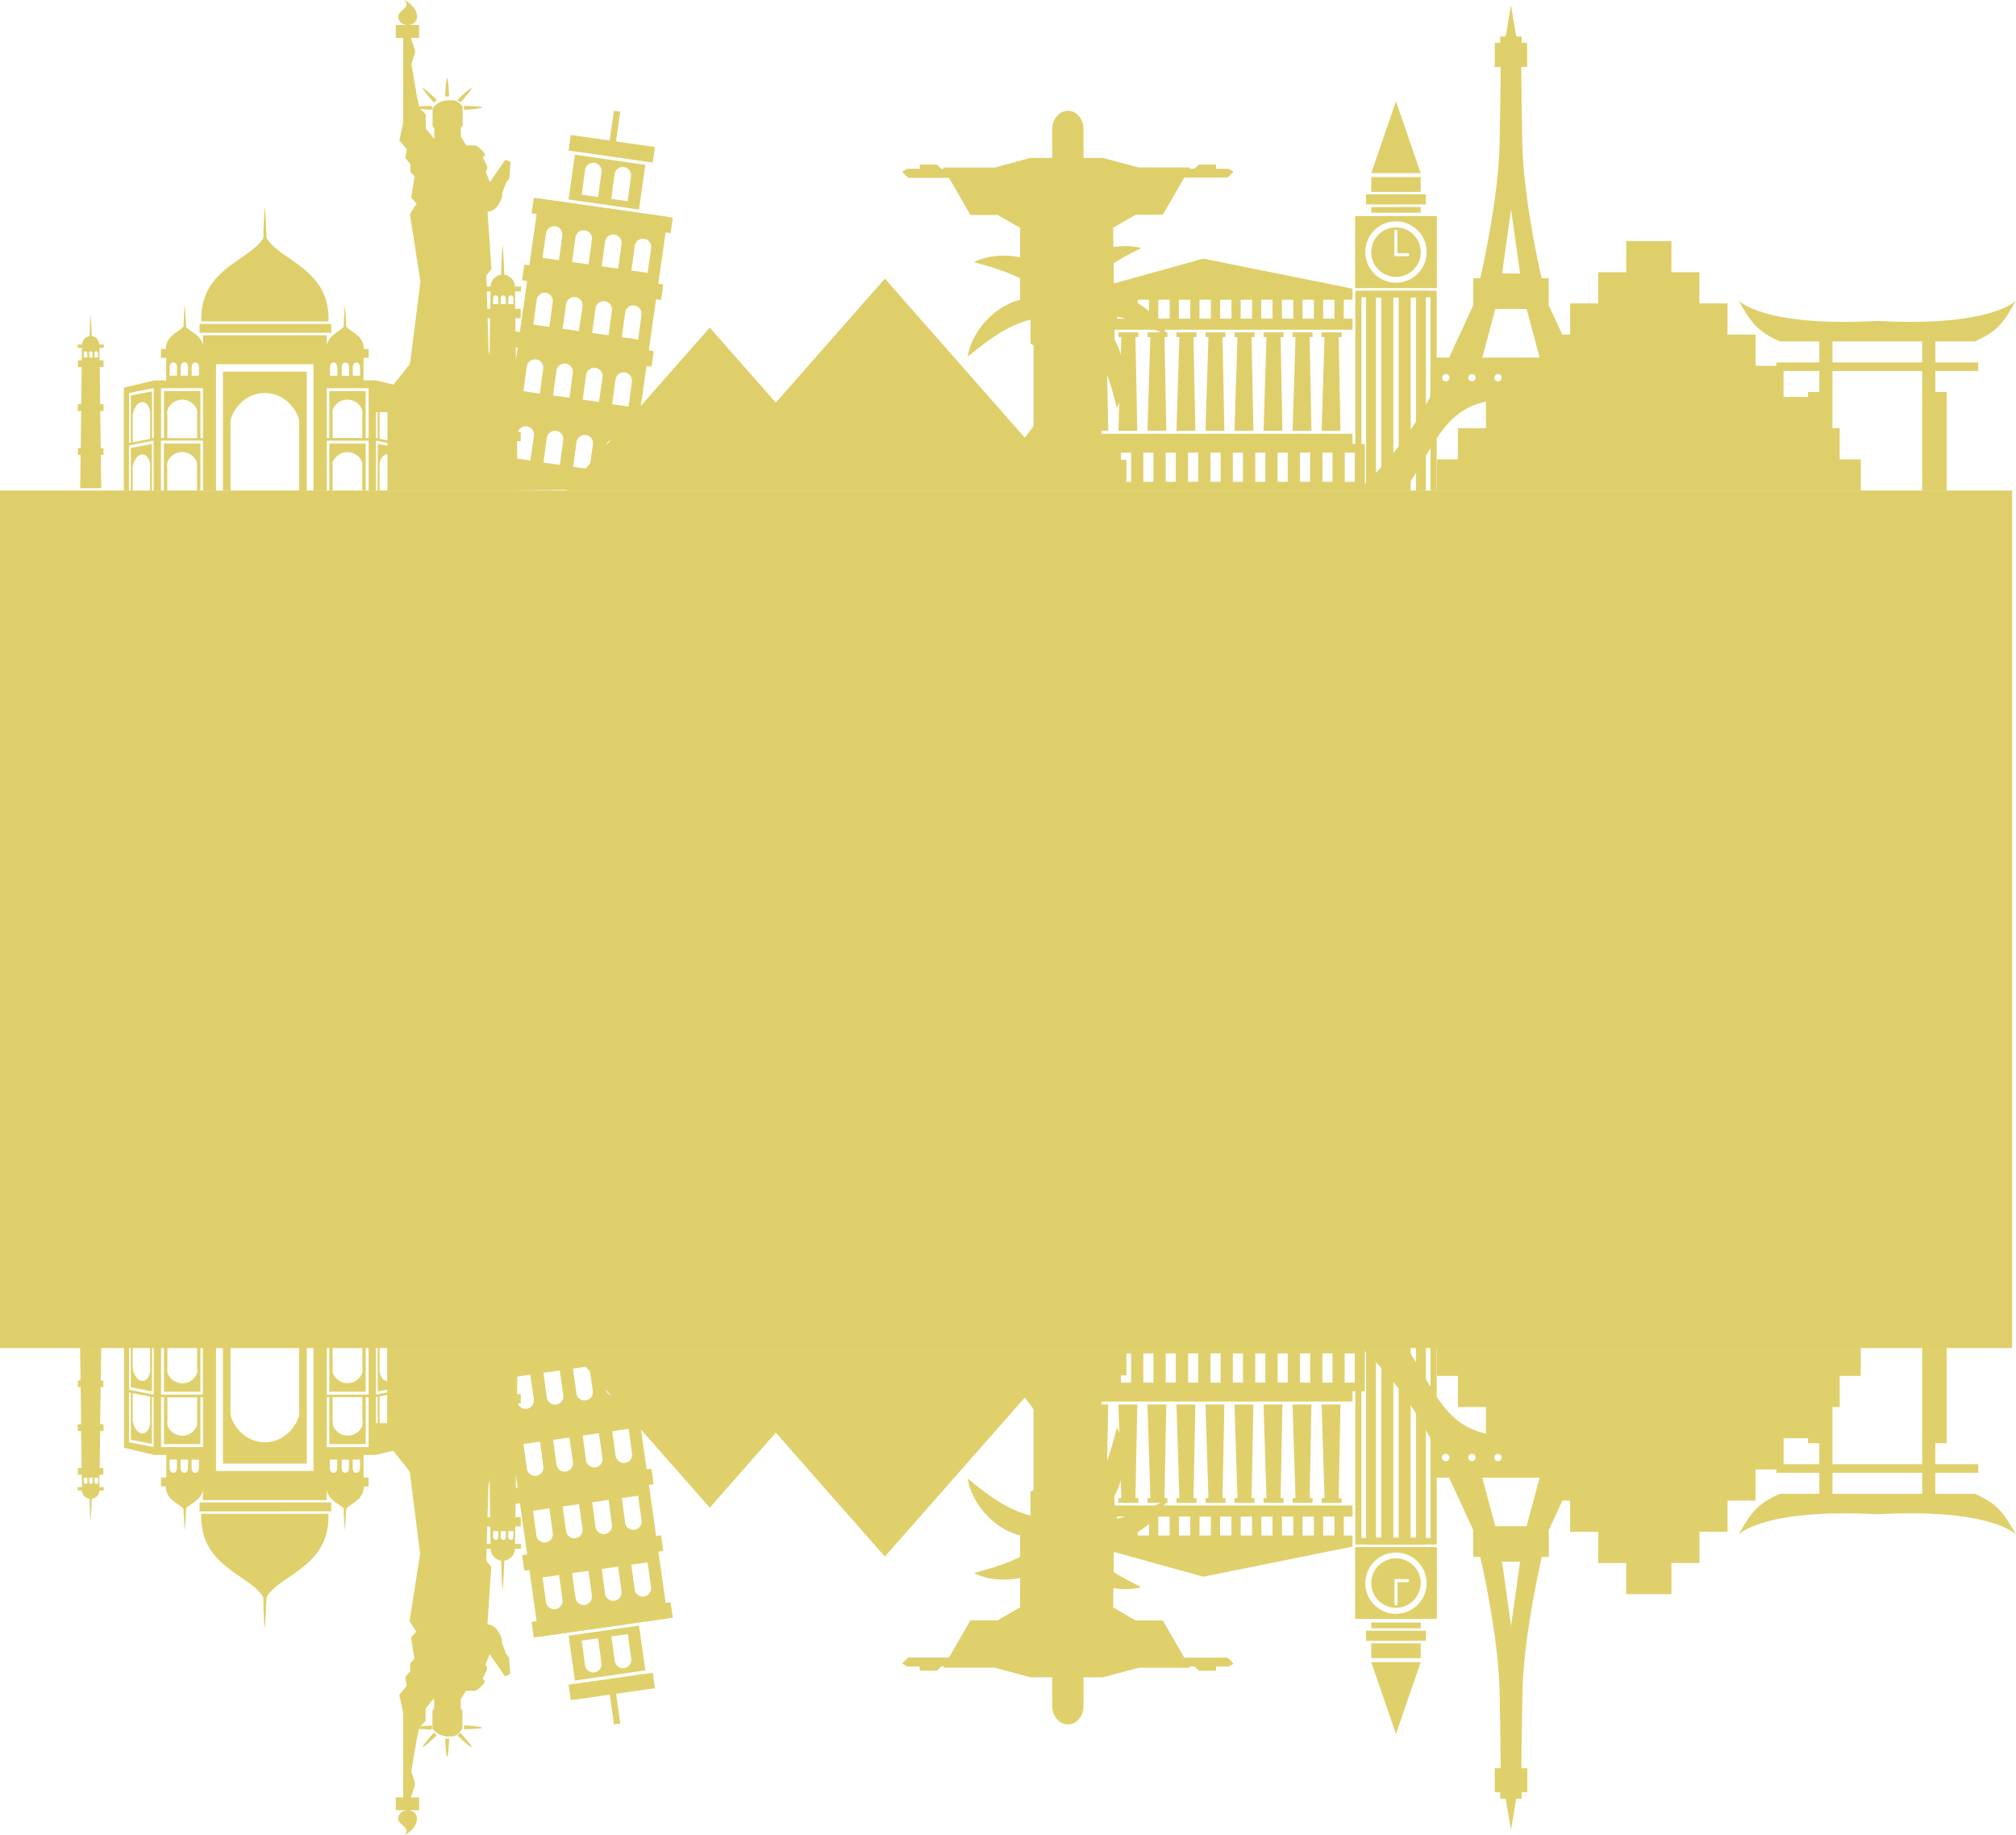<svg xmlns="http://www.w3.org/2000/svg" viewBox="0 0 597.26 543.57"><defs><style>.cls-1,.cls-2{fill:#dfcf6b;}.cls-1,.cls-3{fill-rule:evenodd;}.cls-3,.cls-4{fill:#dfd06b;}</style></defs><title>Asset 1</title><g id="Layer_2" data-name="Layer 2"><g id="Layer_2-2" data-name="Layer 2"><polygon class="cls-1" points="425.69 136.05 431.92 136.05 431.92 126.82 440.23 126.82 440.23 117.58 448.54 117.58 448.54 108.35 456.85 108.35 456.85 99.11 465.16 99.11 465.16 89.87 473.47 89.87 473.47 80.64 481.78 80.64 481.78 71.4 495.17 71.4 495.17 80.64 503.48 80.64 503.48 89.87 511.79 89.87 511.79 99.11 520.1 99.11 520.1 108.35 528.41 108.35 528.41 117.58 536.72 117.58 536.72 126.82 545.03 126.82 545.03 136.05 551.27 136.05 551.27 145.29 425.69 145.29 425.69 136.05"/><path class="cls-1" d="M406.25,52.44H420.9v4.4H406.25v-4.4Zm-3.81,33.68h2.27v-.07h17.73v.07h3.19v59.17h-1.84V88.06h-1.35v57.23H419.5V88.15h-1.57v57.14h-3.57V88.15h-1.57v57.14h-3.57V88.15h-1.57v57.14h-2.94V88.06h-1.36v57.23h-1.83V86.12Zm11.13-18.76a7.33,7.33,0,1,1-7.32,7.32,7.33,7.33,0,0,1,7.32-7.32ZM417,75h-3V68.6a.46.46,0,1,0-.91,0v7.28H417a.46.46,0,1,0,0-.92ZM406.25,51.27,413.57,30l7.33,21.29Zm-1.54,6.29h17.73v3H404.71v-3ZM401.46,64V85.33h24.23V64Zm12.11,1.57a9.08,9.08,0,1,0,9.08,9.07,9.07,9.07,0,0,0-9.08-9.07Zm7.33-4.29V63H406.25V61.32Z"/><path class="cls-1" d="M316.38,32.81c-2.57,0-4.66,2.47-4.66,5.51v8.45h-6.41l-10.67,2.86H279.42l.23.4h-.74l-1.34-1.28h-5.08V50h-3.71l-1.51.87,1.8,1.8h12.09l6.35,11h8.06l6.65,3.83V91.41l3.07,1.77v8.57l.92.54v29.2H302.9v4.71h-4.07v9.09h34.88V136.2h-4.07v-4.71h-3.32V113.9l.68.39v-9.54l2.05-1.5,1.17-1-.44-34.81,6.65-3.83h8.06l6.35-11h12.84l1.8-1.8L364,50h-3.72V48.75h-5.08L353.84,50h-1.49l.24-.4H337.37L326.7,46.77H321V38.33h0C321,35.28,319,32.81,316.38,32.81Z"/><path class="cls-1" d="M159.64,58.8l38.2,5.45-11.5,80.67-39,.37L159.64,58.8Zm-7.37,76.91,4.86.69,1.05-7.32a2.47,2.47,0,0,0-2.09-2.78h0a2.47,2.47,0,0,0-2.78,2.09l-1,7.32Zm8.45-59.33,4.87.69,1-7.32A2.47,2.47,0,0,0,164.54,67h0a2.46,2.46,0,0,0-2.77,2.08l-1.05,7.33Zm8.77,1.25,4.86.69,1-7.32a2.45,2.45,0,0,0-2.08-2.78h0a2.46,2.46,0,0,0-2.78,2.08l-1,7.33Zm8.77,1.24,4.86.7,1-7.33a2.46,2.46,0,0,0-2.08-2.77h0a2.46,2.46,0,0,0-2.78,2.08l-1,7.32ZM187,80.12l4.86.69,1.05-7.32a2.46,2.46,0,0,0-2.09-2.77h0a2.47,2.47,0,0,0-2.77,2.09l-1,7.32Zm-29.11,16,4.86.7,1-7.33a2.46,2.46,0,0,0-2.08-2.77h0A2.47,2.47,0,0,0,159,88.83l-1,7.32Zm8.76,1.25,4.86.7,1.05-7.33A2.46,2.46,0,0,0,170.49,88h0a2.45,2.45,0,0,0-2.77,2.08l-1.05,7.32Zm8.77,1.25,4.86.69,1-7.32a2.45,2.45,0,0,0-2.08-2.77h0a2.47,2.47,0,0,0-2.78,2.09l-1,7.32Zm8.77,1.25,4.86.69,1-7.32A2.47,2.47,0,0,0,188,90.49h0a2.47,2.47,0,0,0-2.78,2.09l-1,7.32Zm-29.12,16,4.86.7,1-7.33a2.45,2.45,0,0,0-2.08-2.77h0a2.46,2.46,0,0,0-2.78,2.08l-1,7.32Zm8.77,1.25,4.86.69,1-7.32a2.47,2.47,0,0,0-2.08-2.78h0a2.46,2.46,0,0,0-2.77,2.09l-1,7.32Zm8.76,1.25,4.86.69,1.05-7.32a2.47,2.47,0,0,0-2.09-2.78h0a2.47,2.47,0,0,0-2.78,2.09l-1,7.32ZM161,137l4.86.69,1-7.32a2.47,2.47,0,0,0-2.08-2.78h0a2.47,2.47,0,0,0-2.78,2.09L161,137Zm8.76,1.25,4.86.69,1.05-7.32a2.47,2.47,0,0,0-2.09-2.78h0a2.46,2.46,0,0,0-2.77,2.09l-1,7.32Zm8.77,1.25,4.86.69,1-7.32a2.46,2.46,0,0,0-2.08-2.78h0a2.47,2.47,0,0,0-2.78,2.08l-1,7.33Zm2.82-19.78,4.86.69,1-7.32a2.47,2.47,0,0,0-2.08-2.78h0a2.47,2.47,0,0,0-2.78,2.09Z"/><path class="cls-1" d="M149.69,117.93l41.18,5.87-.65,4.6L149,122.53l.66-4.6Zm8.45-59.34,41.19,5.87-.66,4.61L157.49,63.2l.65-4.61Zm-2.81,19.78,41.18,5.87-.66,4.6L154.67,83l.66-4.61Zm-2.82,19.78L193.69,104l-.65,4.6-41.19-5.86Z"/><path class="cls-1" d="M170.33,45.82l20.86,3L189.3,62.07l-20.86-3,1.89-13.28Zm2,11.83,4.86.69,1-7.32a2.47,2.47,0,0,0-2.08-2.78h0a2.47,2.47,0,0,0-2.78,2.08l-1,7.33Zm8.76,1.25,4.86.69,1-7.32a2.47,2.47,0,0,0-2.09-2.78h0a2.46,2.46,0,0,0-2.77,2.08Z"/><rect class="cls-2" x="178.9" y="31.47" width="4.65" height="25.18" transform="translate(112.05 217.26) rotate(-81.89)"/><rect class="cls-2" x="177.19" y="36.87" width="9.85" height="1.9" transform="translate(119.02 212.79) rotate(-81.9)"/><path class="cls-1" d="M556.18,101.12H542.89v6.23h26.58v-6.23Zm0,8.76H542.89v35.41h-7.25V116.11H539v-6.23H526.29v-2.53H539v-6.23H527.27c-6.81-3-8.65-5.84-12.17-12.07,0,0,7.2,7.89,41.08,6,33.88,1.85,41.08-6,41.08-6-3.52,6.23-5.36,9.09-12.17,12.07H573.36v6.23h12.71v2.53H573.36v6.23h3.36v29.18h-7.25V109.88Z"/><path class="cls-1" d="M97.32,94.38c0,.27,0,.55,0,.82H59.63c0-.27,0-.55,0-.82,0-14.95,14.46-17.21,18.39-23.9.06-3.15.12-6.07.42-9.3.31,3.21.42,6.14.51,9.28,3.91,6.7,18.39,9,18.39,23.92ZM23.73,144.6H30l-.13-9.88h.78v-2h-.81l-.15-11h1v-2h-1l-.15-11h1.13v-2H29.49l0-3.68h1.27v-1H29.43a2.6,2.6,0,0,0-2.25-2.49c-.06-2.1-.14-4.09-.35-6.26-.2,2.18-.25,4.16-.29,6.27a2.58,2.58,0,0,0-2.24,2.48H23v1h1.27l-.05,3.68H23.08v2h1.13l-.15,11h-1v2h1l-.15,11h-.81v2h.78l-.13,9.88Zm105-44.88c0-2.11.09-4.09.28-6.27.21,2.17.29,4.16.36,6.26a2.59,2.59,0,0,1,2.24,2.49h1.28v1h-1.26l0,3.68h1.15v2h-1.13l.15,11h1v2h-.95l.15,11h.8v2h-.77l.13,9.88H125.9l.14-9.88h-.78v-2h.8l.15-11h-.95v-2h1l.15-11h-1.13v-2h1.16l0-3.68H125.2v-1h1.28a2.58,2.58,0,0,1,2.24-2.48Zm1.48,5v1.14h1.09v-1.12a.55.55,0,0,0,0-.34.52.52,0,0,0-1,0,.57.57,0,0,0-.05.32Zm-3.18,0v1.14h1.09v-1.12a.55.55,0,0,0-.05-.34.52.52,0,0,0-1,0,.57.57,0,0,0,0,.32Zm1.59,0v1.14h1.09v-1.12a.55.55,0,0,0,0-.34.52.52,0,0,0-1,0,.57.57,0,0,0,0,.32ZM28,104.75a.57.57,0,0,1,0-.32.52.52,0,0,1,1,0,.63.63,0,0,1,.05.34v1.12H28v-1.14Zm-3.18,0a.57.57,0,0,1,0-.32.52.52,0,0,1,1,0,.63.63,0,0,1,.05.34v1.12H24.85v-1.14Zm1.59,0a.57.57,0,0,1,0-.32.52.52,0,0,1,1,0,.63.63,0,0,1,.05.34v1.12H26.44v-1.14ZM144.52,144.6h8.84l-.19-13.92h1.1v-2.75h-1.14l-.21-15.47h1.35v-2.75h-1.38l-.21-15.47h1.59V91.49h-1.63l-.07-5.19h1.78V84.88h-1.8a3.67,3.67,0,0,0-3.17-3.51c-.08-3-.2-5.76-.49-8.81-.28,3.06-.35,5.85-.41,8.82a3.64,3.64,0,0,0-3.15,3.5h-1.8V86.3h1.78l-.07,5.19h-1.63v2.75h1.59L145,109.71h-1.38v2.75H145l-.21,15.47h-1.14v2.75h1.1l-.19,13.92Zm6.06-56.14a.82.82,0,0,1,.06-.44.73.73,0,0,1,1.4,0,.87.87,0,0,1,.07.48v1.58h-1.53V88.46Zm-4.48,0a.82.82,0,0,1,.06-.44.73.73,0,0,1,1.4,0,.87.87,0,0,1,.07.48v1.58H146.1V88.46Zm2.24,0a.82.82,0,0,1,.06-.44.73.73,0,0,1,1.4,0,.87.87,0,0,1,.07.48v1.58h-1.53V88.46ZM59.13,95.94h39v2.63h-39V95.94Zm61.05,18.83-9-2.14H107.7V106h1.53v-2.64h-1.44c-.05-4.1-3.84-4.91-5.21-6.65-.08-2.08-.2-4.12-.41-6.3-.2,2.22-.29,4.29-.35,6.39-1.3,1.52-4.41,2.37-5,5.5v-3H60.14v3.06c-.58-3.16-3.69-4-5-5.53-.08-2.11-.2-4.2-.41-6.42-.2,2.17-.29,4.21-.35,6.27-1.35,1.76-5.18,2.56-5.23,6.68H47.7V106h1.53v6.68H45.7l-9,2.14v30.52h1.5V131.93l7.3-1.43v14.79h2.18V130.5H60.14v14.79H64v-37.4H92.9v37.4h18.49V130.5l7.29,1.43v13.36h1.5V114.77ZM96.8,115h12.41v14.78h-.87V115.83H97.56v13.92H96.8V115Zm0,15.53h12.41v14.79h-.87V131.37H97.56v13.92H96.8V130.5Zm15.1,14.79V131.47l6.27,1.23v12.59h-.57v-5.82a5.14,5.14,0,0,0-.23-2.17c-1.08-3.25-3.61-3.73-4.69-.87a4.24,4.24,0,0,0-.21,1.91v6.95ZM97.75,109a1.1,1.1,0,0,1,.09-.62,1,1,0,0,1,2,0,1.17,1.17,0,0,1,.1.67v2.24H97.75V109Zm6.74,0a1.1,1.1,0,0,1,.09-.62,1,1,0,0,1,2,0,1.17,1.17,0,0,1,.1.67v2.24h-2.17V109Zm-3.27,0a1.1,1.1,0,0,1,.1-.62,1,1,0,0,1,2,0,1.17,1.17,0,0,1,.1.67v2.24h-2.18V109Zm11.25,13.83a4.24,4.24,0,0,1,.21-1.91c1.08-2.86,3.61-2.38,4.69.88a5.09,5.09,0,0,1,.23,2.16v7l-5.13-1V122.8Zm6.21,8.38-.51-.1V117.16l-6.27-1.23v13.92l-.51-.1V115l7.29,1.42v14.79Zm-20.14,6.94a2.7,2.7,0,0,1,.37-1.94,4.68,4.68,0,0,1,8-.05,3,3,0,0,1,.4,2.12v7H98.54v-7.17Zm0-15.53a2.73,2.73,0,0,1,.37-2,4.68,4.68,0,0,1,8,0,3,3,0,0,1,.4,2.11v7H98.54v-7.16ZM60.14,115v14.78h-.77V115.83H48.59v13.92h-.87V115Zm-3.37-6a1.1,1.1,0,0,1,.09-.62,1,1,0,0,1,2,0,1.17,1.17,0,0,1,.09.67v2.24H56.77V109Zm-4.33,0v2.28H50.26V109a1.17,1.17,0,0,1,.1-.67,1,1,0,0,1,2,0,1.19,1.19,0,0,1,.09.62Zm3.26,0v2.28H53.53V109a1.17,1.17,0,0,1,.1-.67,1,1,0,0,1,2,0,1.1,1.1,0,0,1,.09.62Zm3.67,36.32h-1v-7.17a2.75,2.75,0,0,0-.37-1.94,4.68,4.68,0,0,0-8.05-.05,3,3,0,0,0-.4,2.12v7h-1V131.37H59.37v13.92Zm-14.34,0h-.57v-6.95a4.24,4.24,0,0,0-.21-1.91c-1.08-2.86-3.61-2.38-4.7.87a5.3,5.3,0,0,0-.23,2.17v5.82h-.57V132.7L45,131.47v13.82Zm-6.79-14.11V116.39l7.3-1.42v14.78l-.51.1V115.93l-6.28,1.23v13.92l-.51.1Zm6.22-8.38V130l-5.14,1v-7a5.26,5.26,0,0,1,.23-2.16c1.09-3.26,3.62-3.74,4.7-.88a4.24,4.24,0,0,1,.21,1.91Zm13.93-.21v7.16H49.57v-7a3,3,0,0,1,.4-2.11,4.68,4.68,0,0,1,8.05,0,2.78,2.78,0,0,1,.37,2Zm32.5,22.7H88.63V127.17c0-2.25.27-2.89-.85-4.92-4.25-7.77-14.26-7.81-18.56-.12-1.21,2.17-.92,2.94-.92,5.36v17.8H66.05V110.08H90.89Z"/><path class="cls-1" d="M324.41,85.5l32.06-8.9,44.23,8.9v3.27h-2.6v5.62h2.6v3.28H319.5V94.39h2.6V88.77h-2.6V85.5Zm.43,8.89h3.36V88.77h-3.36v5.62Zm6.1,0h3.37V88.77h-3.37v5.62Zm6.11,0h3.37V88.77h-3.37v5.62Zm6.1,0h3.37V88.77h-3.37v5.62Zm6.11,0h3.37V88.77h-3.37v5.62Zm6.1,0h3.37V88.77h-3.37v5.62Zm6.11,0h3.36V88.77h-3.36v5.62Zm6.1,0h3.37V88.77h-3.37v5.62Zm6.11,0H377V88.77h-3.36v5.62Zm6.1,0h3.37V88.77h-3.37v5.62Zm6.11,0h3.37V88.77h-3.37v5.62Zm6.1,0h3.37V88.77H392Z"/><path class="cls-1" d="M315.87,131.48h3.63v-3h81.2v3h3.63v13.81H315.87V131.48Zm2.95,2.58v8.65h3v-8.65Zm6.63,0v8.65h3v-8.65Zm6.64,0v8.65h3v-8.65Zm6.63,0v8.65h3v-8.65Zm6.63,0v8.65h3v-8.65Zm6.63,0v8.65h3v-8.65Zm6.63,0v8.65h3v-8.65Zm6.63,0v8.65h3v-8.65Zm6.64,0v8.65h3v-8.65Zm6.63,0v8.65h3v-8.65Zm6.63,0v8.65h3v-8.65Zm6.63,0v8.65h3v-8.65Zm6.63,0v8.65h3v-8.65Z"/><polygon class="cls-1" points="322.75 98.44 328.65 98.44 328.65 99.85 327.79 99.85 328.33 127.58 322.74 127.58 323.61 99.85 322.75 99.85 322.75 98.44"/><polygon class="cls-1" points="331.35 98.44 337.25 98.44 337.25 99.85 336.39 99.85 336.93 127.58 331.34 127.58 332.21 99.85 331.35 99.85 331.35 98.44"/><polygon class="cls-1" points="339.95 98.44 345.86 98.44 345.86 99.85 344.99 99.85 345.53 127.58 339.94 127.58 340.81 99.85 339.95 99.85 339.95 98.44"/><polygon class="cls-1" points="348.55 98.44 354.46 98.44 354.46 99.85 353.59 99.85 354.13 127.58 348.54 127.58 349.41 99.85 348.55 99.85 348.55 98.44"/><polygon class="cls-1" points="357.15 98.44 363.06 98.44 363.06 99.85 362.19 99.85 362.73 127.58 357.14 127.58 358.01 99.85 357.15 99.85 357.15 98.44"/><polygon class="cls-1" points="365.75 98.44 371.66 98.44 371.66 99.85 370.79 99.85 371.33 127.58 365.74 127.58 366.61 99.85 365.75 99.85 365.75 98.44"/><polygon class="cls-1" points="374.35 98.44 380.26 98.44 380.26 99.85 379.39 99.85 379.93 127.58 374.34 127.58 375.21 99.85 374.35 99.85 374.35 98.44"/><polygon class="cls-1" points="382.95 98.44 388.86 98.44 388.86 99.85 387.99 99.85 388.53 127.58 382.94 127.58 383.81 99.85 382.95 99.85 382.95 98.44"/><polygon class="cls-1" points="391.55 98.44 397.46 98.44 397.46 99.85 396.59 99.85 397.13 127.58 391.54 127.58 392.41 99.85 391.55 99.85 391.55 98.44"/><path class="cls-1" d="M447.63,91.52H443l-3.86,14.39h17l-3.86-14.39ZM445,81l2.67-19,2.67,19H445Zm-16.67,29.78a1.09,1.09,0,1,1-1.08,1.09,1.08,1.08,0,0,1,1.08-1.09Zm7.74,0a1.09,1.09,0,1,1-1.09,1.09,1.08,1.08,0,0,1,1.09-1.09Zm7.73,0a1.09,1.09,0,1,1-1.08,1.09,1.09,1.09,0,0,1,1.08-1.09Zm7.74,0a1.09,1.09,0,1,1-1.08,1.09,1.08,1.08,0,0,1,1.08-1.09Zm7.74,0a1.09,1.09,0,1,1-1.09,1.09,1.09,1.09,0,0,1,1.09-1.09Zm7.73,0a1.09,1.09,0,1,1-1.08,1.09,1.08,1.08,0,0,1,1.08-1.09Zm-43.2-4.87h5.5l7.14-15.47v-8h2.09s5.42-23.2,5.73-39.91.31-22.44.31-22.44l0-.23h-1.74V12.69h1.62V10.8h1.62l1.55-9.33,1.56,9.33h1.61v1.89h1.63v7.12h-1.74l0,.23s0,5.73.31,22.44,5.72,39.91,5.72,39.91h2.09v8L466,105.91h5v10.51c5.56,10.46,11.11,18.76,22,28.87H479.08c-10.07-15.22-12.21-27.08-31.45-27.08s-21.37,11.86-31.45,27.08H402.26a98,98,0,0,0,21.51-27.86Z"/><polygon class="cls-1" points="210.27 97.02 167.79 145.29 252.75 145.29 210.27 97.02"/><path class="cls-1" d="M315.56,94.28a68.49,68.49,0,0,1,.47,19.38c-1.34,9.49-4.23,19.79-10.36,27.34a15.47,15.47,0,0,0-1.42,1.84l-7-7s9.72-7.53,12.66-17.19,3.05-20.73,3.7-25.1c-9.8.52-15.47,2.59-26.92,12.1,1.42-9.2,11.49-18.65,20.78-17a14.24,14.24,0,0,1,5,2c-5.49-6.38-10.78-9.53-23.95-13,8.28-4.16,21.71-1.51,25.87,6.89,2.93-8.55,15.07-13.42,23.73-11.06-11.94,5.88-16.57,10-20.61,17a14.16,14.16,0,0,1,4-2.7c8.63-3.8,20.66,3,24.25,11.56-11.74-5.69-17.8-6.9-25.62-5.87a13.91,13.91,0,0,1,4.15,1.3c8.43,4.21,10.91,17.8,6.58,26.05C327.22,105.73,323.78,100.87,315.56,94.28Z"/><polygon class="cls-1" points="262.15 82.53 206.93 145.29 317.38 145.29 262.15 82.53"/><path class="cls-1" d="M131.88,28.58c0-.54.2-5,.59-5.45.39.45.56,4.91.59,5.45ZM114.69,145.29h35.49V122.07h4.17v-7.25h-6.69L144.75,104l-.67-22.44,1.51-1.79-1.15-17.05a4,4,0,0,0,3.22-2.14c1.44-2.22,1.08-3.3,1.08-3.3L150,54l.89-1.11.36-4.84-1.54-.75-2.47,3.58-2.11,3.05-1.19-3s.68-1.18.33-1.82S143,46.5,143,46.5s1.36-.22.15-1.58a8.5,8.5,0,0,0-2.22-1.86h-2.8s-1.12-1.74-1.51-2.49h-.07v0h0v0h0v0h0v0h0v0h0c0-.29,0-2.72,0-2.72a1.44,1.44,0,0,0,.52-1.22V31.55a6.32,6.32,0,0,0-2.28-1.83l0,0h-.19l0,0h0l0,0h-.18l0,0H134l-.08,0h-.06l-.05,0h-.44l-.1,0h-.73a8.08,8.08,0,0,0-2.11.5,6.32,6.32,0,0,0-2.28,1.83v4.78a1.44,1.44,0,0,0,.52,1.22s0,2.43,0,2.72a1.1,1.1,0,0,1-.1.23h0l-2.44-2.94V33.84l-1.6-1.6c1.42.17,3.13.28,3.45.3l0-1.18c-.34,0-2.34,0-3.82.17l-.7-3.35-1.57-9.24A34.18,34.18,0,0,0,123,15.22a37.86,37.86,0,0,0-1.29-4h2.46V7.41h-3.45c4,0,3.86-5.15-1.06-7.41,1.93,1.81-.23,2.61-1.21,3.79-1.22,1.48.15,3.62,2.27,3.62h-3.46v3.82h2.2V36.29l-1.15,5.3,2.22,2.65-.43,2.58,1.47,1.76V50.9l1.25,1.36-1,6.27,1.62,1.79-2,3.08,3.12,20-3.08,24.35-5.66,7.09h-5.2v7.25h4.17v23.22ZM135.53,29.58c.39-.37,3.61-3.47,4.2-3.52,0,.59-3,3.93-3.34,4.34l-.86-.82Zm-6.12,0-.85.82c-.35-.41-3.31-3.75-3.34-4.34.59.05,3.8,3.15,4.19,3.52Zm8.05,1.78c.53,0,5,.08,5.45.46-.43.4-4.89.68-5.42.72Z"/><polygon class="cls-3" points="425.69 407.52 431.92 407.52 431.92 416.76 440.23 416.76 440.23 425.99 448.54 425.99 448.54 435.23 456.85 435.23 456.85 444.46 465.16 444.46 465.16 453.7 473.47 453.7 473.47 462.94 481.78 462.94 481.78 472.17 495.17 472.17 495.17 462.94 503.48 462.94 503.48 453.7 511.79 453.7 511.79 444.46 520.1 444.46 520.1 435.23 528.41 435.23 528.41 425.99 536.72 425.99 536.72 416.76 545.03 416.76 545.03 407.52 551.27 407.52 551.27 398.29 425.69 398.29 425.69 407.52"/><path class="cls-3" d="M406.25,491.14v-4.4H420.9v4.4Zm-3.81-33.69h-.92V398.29h1.83v57.23h1.36V398.29h2.94v57.13h1.57V398.29h3.57v57.13h1.57V398.29h3.57v57.13h1.57V398.29h2.94v57.23h1.35V398.29h1.84v59.16h-3.19v.07H404.71v-.07Zm11.13,18.76a7.32,7.32,0,1,1,7.33-7.32,7.32,7.32,0,0,1-7.33,7.32Zm3.41-7.59a.47.47,0,0,0,.46-.46.46.46,0,0,0-.46-.46h-3.86V475a.46.46,0,1,0,.91,0v-6.35ZM406.25,492.3H420.9l-7.33,21.29-7.32-21.29ZM404.71,486v-3h17.73v3Zm-3.25-6.48h24.23v-21.3H401.46v21.3ZM413.57,478a9.07,9.07,0,1,0-9.07-9.07,9.08,9.08,0,0,0,9.07,9.07Zm-7.32,4.29v-1.71H420.9v1.71Z"/><path class="cls-3" d="M316.38,510.76c-2.57,0-4.66-2.47-4.66-5.51V496.8h-6.41l-10.67-2.86H279.42l.23-.4h-.74l-1.34,1.28h-5.08v-1.23h-3.71l-1.51-.87,1.8-1.8h12.09l6.35-11h8.06l6.65-3.84V452.17l3.07-1.77v-8.58l.92-.53V412.08H302.9v-4.7h-4.07v-9.09h34.88v9.09h-4.07v4.7h-3.32v17.6l.68-.4v9.55l2.05,1.49,1.17,1-.44,34.8,6.65,3.84h8.06l6.35,11h12.84l1.8,1.8-1.5.87h-3.72v1.23h-5.08l-1.34-1.28h-1.49l.24.4H337.37L326.7,496.8H321v8.44h0C321,508.29,319,510.76,316.38,510.76Z"/><path class="cls-3" d="M159.64,484.77l-12.27-86.48,39,.37,11.5,80.67-38.2,5.44Zm-7.37-76.91,1,7.33a2.47,2.47,0,0,0,2.78,2.08h0a2.47,2.47,0,0,0,2.09-2.78l-1.05-7.32-4.86.69Zm8.45,59.34,1.05,7.32a2.46,2.46,0,0,0,2.77,2.09h0a2.47,2.47,0,0,0,2.09-2.78l-1-7.32-4.87.69Zm8.77-1.25,1,7.32a2.47,2.47,0,0,0,2.78,2.09h0a2.45,2.45,0,0,0,2.08-2.78l-1-7.32-4.86.69Zm8.77-1.25,1,7.32a2.47,2.47,0,0,0,2.78,2.09h0a2.47,2.47,0,0,0,2.08-2.78l-1-7.32-4.86.69Zm8.76-1.25,1,7.33a2.46,2.46,0,0,0,2.77,2.08h0a2.47,2.47,0,0,0,2.09-2.78l-1.05-7.32-4.86.69Zm-29.11-16,1,7.32a2.47,2.47,0,0,0,2.78,2.09h0a2.47,2.47,0,0,0,2.08-2.78l-1-7.32-4.86.69Zm8.76-1.25,1.05,7.32a2.46,2.46,0,0,0,2.77,2.09h0a2.47,2.47,0,0,0,2.09-2.78l-1.05-7.32-4.86.69Zm8.77-1.25,1,7.32a2.47,2.47,0,0,0,2.78,2.09h0a2.46,2.46,0,0,0,2.08-2.78l-1-7.32-4.86.69Zm8.77-1.25,1,7.33a2.47,2.47,0,0,0,2.78,2.08h0a2.47,2.47,0,0,0,2.08-2.78l-1-7.32-4.86.69Zm-29.12-16,1,7.32a2.47,2.47,0,0,0,2.78,2.09h0a2.46,2.46,0,0,0,2.08-2.78L160,427l-4.86.69Zm8.77-1.25,1,7.33a2.46,2.46,0,0,0,2.77,2.08h0a2.47,2.47,0,0,0,2.08-2.78l-1-7.32-4.86.69Zm8.76-1.25,1,7.33a2.47,2.47,0,0,0,2.78,2.08h0a2.47,2.47,0,0,0,2.09-2.78l-1.05-7.32-4.86.69ZM161,406.61l1,7.33a2.47,2.47,0,0,0,2.78,2.08h0a2.47,2.47,0,0,0,2.08-2.78l-1-7.32-4.86.69Zm8.76-1.24,1,7.32a2.45,2.45,0,0,0,2.77,2.08h0a2.46,2.46,0,0,0,2.09-2.77l-1.05-7.33-4.86.7Zm8.77-1.25,1,7.32a2.46,2.46,0,0,0,2.78,2.08h0a2.45,2.45,0,0,0,2.08-2.77l-1-7.33-4.86.7Zm3.86,27.1a2.47,2.47,0,0,0,2.78,2.08h0a2.46,2.46,0,0,0,2.08-2.77l-1-7.33-4.86.7Z"/><path class="cls-3" d="M149.69,425.65,149,421l41.19-5.87.65,4.61-41.18,5.87ZM158.14,485l-.65-4.6,41.18-5.87.66,4.6L158.14,485Zm-2.81-19.78-.66-4.6,41.18-5.87.66,4.61-41.18,5.86Zm-3.48-24.38L193,435l.65,4.61-41.18,5.86Z"/><path class="cls-3" d="M170.33,497.76l-1.89-13.28,20.86-3,1.89,13.27-20.86,3Zm2-11.83,1,7.32a2.46,2.46,0,0,0,2.78,2.08h0a2.46,2.46,0,0,0,2.08-2.77l-1-7.32-4.86.69Zm9.81,6.07a2.46,2.46,0,0,0,2.77,2.09h0a2.47,2.47,0,0,0,2.09-2.78L186,484l-4.86.69Z"/><rect class="cls-4" x="168.64" y="497.19" width="25.18" height="4.65" transform="translate(-68.64 30.55) rotate(-8.11)"/><rect class="cls-4" x="181.16" y="500.83" width="1.9" height="9.85" transform="translate(-69.41 30.69) rotate(-8.1)"/><path class="cls-3" d="M556.18,442.45h13.29v-6.23H542.89v6.23Zm13.29-8.76v-35.4h7.25v29.17h-3.36v6.23h12.71v2.53H573.36v6.23h11.73c6.81,3,8.65,5.84,12.17,12.07,0,0-7.2-7.88-41.08-6-33.88-1.85-41.08,6-41.08,6,3.52-6.23,5.36-9.08,12.17-12.07H539v-6.23H526.29v-2.53H539v-6.23h-3.36V398.29h7.25v35.4h26.58Z"/><path class="cls-3" d="M97.32,449.2c0,15-14.48,17.21-18.39,23.91-.09,3.14-.2,6.07-.51,9.28-.3-3.23-.36-6.15-.42-9.3-3.93-6.68-18.39-8.94-18.39-23.89,0-.28,0-.55,0-.83H97.31c0,.28,0,.55,0,.83ZM23.73,399l.13,9.89h-.78v1.95h.81l.15,11h-1v2h1l.15,11H23.08v1.95h1.16l.05,3.68H23v1H24.3a2.59,2.59,0,0,0,2.24,2.49c0,2.11.09,4.08.29,6.26.21-2.17.29-4.15.35-6.26a2.6,2.6,0,0,0,2.25-2.49h1.28v-1H29.44l0-3.68h1.16v-1.95H29.52l.15-11h1v-2h-1l.15-11h.81v-1.95h-.78L30,399Zm105,44.89a2.59,2.59,0,0,1-2.24-2.49H125.2v-1h1.27l0-3.68h-1.16v-1.95h1.13l-.15-11h-1v-2h.95l-.15-11h-.8v-1.95H126L125.9,399h6.28l-.13,9.89h.77v1.95H132l-.15,11h.95v2h-1l-.15,11h1.13v1.95h-1.15l0,3.68h1.26v1H131.6a2.58,2.58,0,0,1-2.24,2.49c-.07,2.11-.15,4.09-.36,6.26-.19-2.18-.24-4.15-.28-6.26Zm1.48-5a.55.55,0,0,0,.05.31.52.52,0,0,0,1,0,.57.57,0,0,0,0-.34v-1.12H130.2v1.14Zm-3.18,0a.55.55,0,0,0,0,.31.52.52,0,0,0,1,0,.57.57,0,0,0,.05-.34v-1.12H127v1.14Zm1.59,0a.55.55,0,0,0,0,.31.52.52,0,0,0,1,0,.57.57,0,0,0,0-.34v-1.12h-1.09v1.14ZM28,438.83v-1.14h1.09v1.12a.66.66,0,0,1-.05.34.53.53,0,0,1-1,0,.55.55,0,0,1,0-.31Zm-3.18,0v-1.14h1.09v1.12a.66.66,0,0,1-.05.34.53.53,0,0,1-1,0,.55.55,0,0,1,0-.31Zm1.59,0v-1.14h1.09v1.12a.66.66,0,0,1-.05.34.53.53,0,0,1-1,0,.55.55,0,0,1,0-.31ZM144.52,399l.19,13.92h-1.1v2.75h1.14l.21,15.47h-1.35v2.76H145l.21,15.46h-1.59v2.76h1.63l.07,5.19h-1.78v1.42h1.8a3.65,3.65,0,0,0,3.15,3.5c.06,3,.13,5.75.41,8.82.29-3.06.41-5.85.49-8.82a3.66,3.66,0,0,0,3.17-3.5h1.8v-1.42h-1.78l.07-5.19h1.63v-2.76h-1.59l.21-15.46h1.38v-2.76h-1.35l.21-15.47h1.14v-2.75h-1.1l.19-13.92Zm6.06,56.14V453.5h1.53v1.59a.84.84,0,0,1-.07.47.73.73,0,0,1-1.4,0,.82.82,0,0,1-.06-.44Zm-4.48,0V453.5h1.53v1.59a.84.84,0,0,1-.07.47.73.73,0,0,1-1.4,0,.82.82,0,0,1-.06-.44Zm2.24,0V453.5h1.53v1.59a.84.84,0,0,1-.07.47.73.73,0,0,1-1.4,0,.82.82,0,0,1-.06-.44Zm-89.21-7.47V445h39v2.64Zm61.05-18.83V398.29h-1.5v13.35l-7.29,1.43V398.29H92.9v37.39H64V398.29h-3.9v14.78H47.72V398.29H45.54v14.78l-7.3-1.43V398.29h-1.5v30.52l9,2.13h3.53v6.69H47.7v2.63h1.44c0,4.13,3.88,4.93,5.23,6.69.06,2.06.15,4.09.35,6.26.21-2.22.33-4.3.41-6.42,1.32-1.51,4.43-2.37,5-5.53v3.07H96.8v-3c.61,3.13,3.72,4,5,5.5.06,2.1.15,4.18.35,6.39.21-2.17.33-4.22.41-6.29,1.37-1.74,5.16-2.56,5.21-6.66h1.44v-2.63H107.7v-6.69h3.53l9-2.13Zm-23.38-.2V413.82h.76v13.92h10.78V413.82h.87v14.79Zm0-15.54V398.29h.76v13.92h10.78V398.29h.87v14.78Zm15.1-14.78h.57v6.95a4.18,4.18,0,0,0,.21,1.9c1.08,2.87,3.61,2.38,4.69-.87a5.11,5.11,0,0,0,.23-2.16v-5.82h.57v12.59l-6.27,1.23V398.29ZM97.75,434.6v-2.28h2.17v2.24a1.21,1.21,0,0,1-.1.68,1,1,0,0,1-2,0,1.07,1.07,0,0,1-.09-.62Zm6.74,0v-2.28h2.17v2.24a1.21,1.21,0,0,1-.1.68,1,1,0,0,1-2,0,1.07,1.07,0,0,1-.09-.62Zm-3.27,0v-2.28h2.18v2.24a1.21,1.21,0,0,1-.1.68,1,1,0,0,1-2,0,1.08,1.08,0,0,1-.1-.62Zm11.25-13.82v-7.17l5.13-1v7a5.14,5.14,0,0,1-.23,2.17c-1.08,3.25-3.61,3.73-4.69.87a4.2,4.2,0,0,1-.21-1.9Zm6.21-8.39v14.79l-7.29,1.43V413.82l.51-.1v13.92l6.27-1.22V412.49l.51-.1Zm-20.14-6.94v-7.16h8.82v7a3,3,0,0,1-.4,2.12,4.68,4.68,0,0,1-8,0,2.74,2.74,0,0,1-.37-1.95Zm0,15.54v-7.17h8.82v7A3,3,0,0,1,107,423a4.68,4.68,0,0,1-8-.05,2.7,2.7,0,0,1-.37-1.94Zm-38.4,7.62H47.72V413.82h.87v13.92H59.37V413.82h.77v14.79Zm-3.37,6v-2.28h2.17v2.24a1.21,1.21,0,0,1-.09.68,1,1,0,0,1-2,0,1.07,1.07,0,0,1-.09-.62Zm-4.33,0a1.16,1.16,0,0,1-.09.62,1,1,0,0,1-2,0,1.21,1.21,0,0,1-.1-.68v-2.24h2.18v2.28Zm3.26,0a1.07,1.07,0,0,1-.09.62,1,1,0,0,1-2,0,1.21,1.21,0,0,1-.1-.68v-2.24H55.7v2.28Zm3.67-36.31v13.92H48.59V398.29h1v7a3,3,0,0,0,.4,2.12,4.68,4.68,0,0,0,8.05,0,2.79,2.79,0,0,0,.37-1.95v-7.16Zm-14.34,0v13.82l-6.28-1.23V398.29h.57v5.82a5.27,5.27,0,0,0,.23,2.16c1.09,3.25,3.62,3.74,4.7.87a4.18,4.18,0,0,0,.21-1.9v-6.95Zm-6.79,14.1.51.1v13.93L45,427.64V413.72l.51.1v14.79l-7.3-1.43V412.39Zm6.22,8.39a4.2,4.2,0,0,1-.21,1.9c-1.08,2.86-3.61,2.38-4.7-.87a5.3,5.3,0,0,1-.23-2.17v-7l5.14,1v7.17Zm13.93.21a2.75,2.75,0,0,1-.37,1.94A4.68,4.68,0,0,1,50,423a3,3,0,0,1-.4-2.12v-7h8.82V421Zm32.5,12.5H66.05v-35.2H68.3v17.8c0,2.41-.29,3.18.92,5.35,4.3,7.7,14.31,7.66,18.56-.11,1.12-2,.85-2.68.85-4.93V398.29h2.26Z"/><path class="cls-3" d="M324.41,458.08H319.5V454.8h2.6v-5.62h-2.6v-3.27h81.2v3.27h-2.6v5.62h2.6v3.28L356.47,467l-32.06-8.89Zm.43-8.9v5.62h3.36v-5.62Zm6.1,0v5.62h3.37v-5.62Zm6.11,0v5.62h3.37v-5.62Zm6.1,0v5.62h3.37v-5.62Zm6.11,0v5.62h3.37v-5.62Zm6.1,0v5.62h3.37v-5.62Zm6.11,0v5.62h3.36v-5.62Zm6.1,0v5.62h3.37v-5.62Zm6.11,0v5.62H377v-5.62Zm6.1,0v5.62h3.37v-5.62Zm6.11,0v5.62h3.37v-5.62Zm6.1,5.62h3.37v-5.62H392Z"/><path class="cls-3" d="M315.87,412.09v-13.8h88.46v13.8H400.7v3.05H319.5v-3.05Zm2.95-2.57h3v-8.66h-3v8.66Zm6.63,0h3v-8.66h-3v8.66Zm6.64,0h3v-8.66h-3v8.66Zm6.63,0h3v-8.66h-3v8.66Zm6.63,0h3v-8.66h-3v8.66Zm6.63,0h3v-8.66h-3v8.66Zm6.63,0h3v-8.66h-3v8.66Zm6.63,0h3v-8.66h-3v8.66Zm6.64,0h3v-8.66h-3v8.66Zm6.63,0h3v-8.66h-3v8.66Zm6.63,0h3v-8.66h-3v8.66Zm6.63,0h3v-8.66h-3v8.66Zm9.6,0v-8.66h-3v8.66Z"/><polygon class="cls-3" points="322.75 445.13 328.65 445.13 328.65 443.72 327.79 443.72 328.33 415.99 322.74 415.99 323.61 443.72 322.75 443.72 322.75 445.13"/><polygon class="cls-3" points="331.35 445.13 337.25 445.13 337.25 443.72 336.39 443.72 336.93 415.99 331.34 415.99 332.21 443.72 331.35 443.72 331.35 445.13"/><polygon class="cls-3" points="339.95 445.13 345.86 445.13 345.86 443.72 344.99 443.72 345.53 415.99 339.94 415.99 340.81 443.72 339.95 443.72 339.95 445.13"/><polygon class="cls-3" points="348.55 445.13 354.46 445.13 354.46 443.72 353.59 443.72 354.13 415.99 348.54 415.99 349.41 443.72 348.55 443.72 348.55 445.13"/><polygon class="cls-3" points="357.15 445.13 363.06 445.13 363.06 443.72 362.19 443.72 362.73 415.99 357.14 415.99 358.01 443.72 357.15 443.72 357.15 445.13"/><polygon class="cls-3" points="365.75 445.13 371.66 445.13 371.66 443.72 370.79 443.72 371.33 415.99 365.74 415.99 366.61 443.72 365.75 443.72 365.75 445.13"/><polygon class="cls-3" points="374.35 445.13 380.26 445.13 380.26 443.72 379.39 443.72 379.93 415.99 374.34 415.99 375.21 443.72 374.35 443.72 374.35 445.13"/><polygon class="cls-3" points="382.95 445.13 388.86 445.13 388.86 443.72 387.99 443.72 388.53 415.99 382.94 415.99 383.81 443.72 382.95 443.72 382.95 445.13"/><polygon class="cls-3" points="391.55 445.13 397.46 445.13 397.46 443.72 396.59 443.72 397.13 415.99 391.54 415.99 392.41 443.72 391.55 443.72 391.55 445.13"/><path class="cls-3" d="M447.63,452.05h4.64l3.86-14.39h-17L443,452.05ZM445,462.57h5.34l-2.67,19-2.67-19Zm-16.67-29.78a1.09,1.09,0,1,1,1.08-1.08,1.08,1.08,0,0,1-1.08,1.08Zm7.74,0a1.09,1.09,0,1,1,1.08-1.08,1.09,1.09,0,0,1-1.08,1.08Zm7.73,0a1.09,1.09,0,1,1,1.09-1.08,1.09,1.09,0,0,1-1.09,1.08Zm7.74,0a1.09,1.09,0,1,1,1.08-1.08,1.08,1.08,0,0,1-1.08,1.08Zm7.74,0a1.09,1.09,0,1,1,1.08-1.08,1.09,1.09,0,0,1-1.08,1.08Zm7.73,0a1.09,1.09,0,1,1,1.08-1.08,1.08,1.08,0,0,1-1.08,1.08Zm-43.2-6.64a97.88,97.88,0,0,0-21.51-27.86h13.92c10.08,15.21,12.21,27.07,31.45,27.07S469,413.5,479.08,398.29H493c-10.93,10.11-16.48,18.41-22,28.86v10.51h-5l-7.14,15.48v8h-2.09s-5.41,23.21-5.72,39.92-.31,22.43-.31,22.43l0,.24h1.74v7.11H450.8v1.9h-1.61l-1.56,9.32-1.55-9.32h-1.62v-1.9h-1.62v-7.11h1.74l0-.24s0-5.72-.31-22.43-5.73-39.92-5.73-39.92h-2.09v-8l-7.14-15.48h-5.5Z"/><polygon class="cls-3" points="210.27 446.56 167.79 398.29 252.75 398.29 210.27 446.56"/><path class="cls-3" d="M315.56,449.3a68.49,68.49,0,0,0,.47-19.38c-1.34-9.5-4.23-19.79-10.36-27.34a14.18,14.18,0,0,1-1.42-1.85l-7,7s9.72,7.53,12.66,17.19,3.05,20.73,3.7,25.1c-9.8-.51-15.47-2.59-26.92-12.1,1.42,9.21,11.49,18.66,20.78,17a13.88,13.88,0,0,0,5-2c-5.49,6.39-10.78,9.54-23.95,13,8.28,4.16,21.71,1.51,25.87-6.88,2.93,8.54,15.07,13.41,23.73,11.05-11.94-5.88-16.57-10-20.61-17a13.76,13.76,0,0,0,4,2.7c8.63,3.8,20.66-3,24.25-11.56-11.74,5.69-17.8,6.9-25.62,5.87a14.17,14.17,0,0,0,4.15-1.29c8.43-4.22,10.91-17.8,6.58-26.05C327.22,437.84,323.78,442.7,315.56,449.3Z"/><polygon class="cls-3" points="262.15 461.04 206.93 398.29 317.38 398.29 262.15 461.04"/><path class="cls-3" d="M131.88,515h1.18c0,.53-.2,5-.59,5.44-.39-.44-.56-4.91-.59-5.44ZM114.69,398.29V421.5h-4.17v7.25h5.2l5.66,7.09,3.08,24.35-3.12,20,2,3.08L121.77,485l1,6.27-1.25,1.36V495l-1.47,1.75.43,2.58L118.3,502l1.15,5.3v25.07h-2.2v3.81h3.46c-2.12,0-3.49,2.15-2.27,3.62,1,1.18,3.14,2,1.21,3.79,4.92-2.26,5-7.41,1.06-7.41h3.45v-3.81H121.7a37.36,37.36,0,0,0,1.29-4,34.18,34.18,0,0,0-1.14-3.72l1.57-9.24.7-3.34c1.48.12,3.48.15,3.82.17l0-1.19c-.32,0-2,.14-3.45.31l1.6-1.61V506l2.44-2.94h0a1.36,1.36,0,0,1,.1.24c0,.28,0,2.72,0,2.72a1.44,1.44,0,0,0-.52,1.22V512a6.23,6.23,0,0,0,2.28,1.82,8.08,8.08,0,0,0,2.11.5h.73l.1,0h.55l.08,0h.12l0,0h.12l0,0h0l0,0h0l0,0h.23l0,0A6.23,6.23,0,0,0,137,512v-4.78a1.44,1.44,0,0,0-.52-1.22s0-2.44,0-2.72v0h0v0h0v0h0v0h0v0h0v0h.07c.39-.74,1.51-2.49,1.51-2.49h2.8a8.5,8.5,0,0,0,2.22-1.86c1.21-1.36-.15-1.57-.15-1.57s.9-1.94,1.26-2.58-.33-1.83-.33-1.83l1.19-3,2.11,3,2.47,3.58,1.54-.75-.36-4.83-.89-1.11-1.22-3.3s.36-1.07-1.08-3.29a4,4,0,0,0-3.22-2.15l1.15-17-1.51-1.8.67-22.44,2.91-10.86h6.69V421.5h-4.17V398.29ZM135.53,514l.86-.82c.34.41,3.31,3.74,3.34,4.33-.59,0-3.81-3.15-4.2-3.51Zm-6.12,0c-.39.36-3.6,3.46-4.19,3.51,0-.59,3-3.92,3.34-4.33l.85.82Zm8.08-3c.53.05,5,.33,5.42.73-.45.37-4.92.44-5.45.46Z"/><rect class="cls-2" y="145.29" width="596.1" height="254"/></g></g></svg>